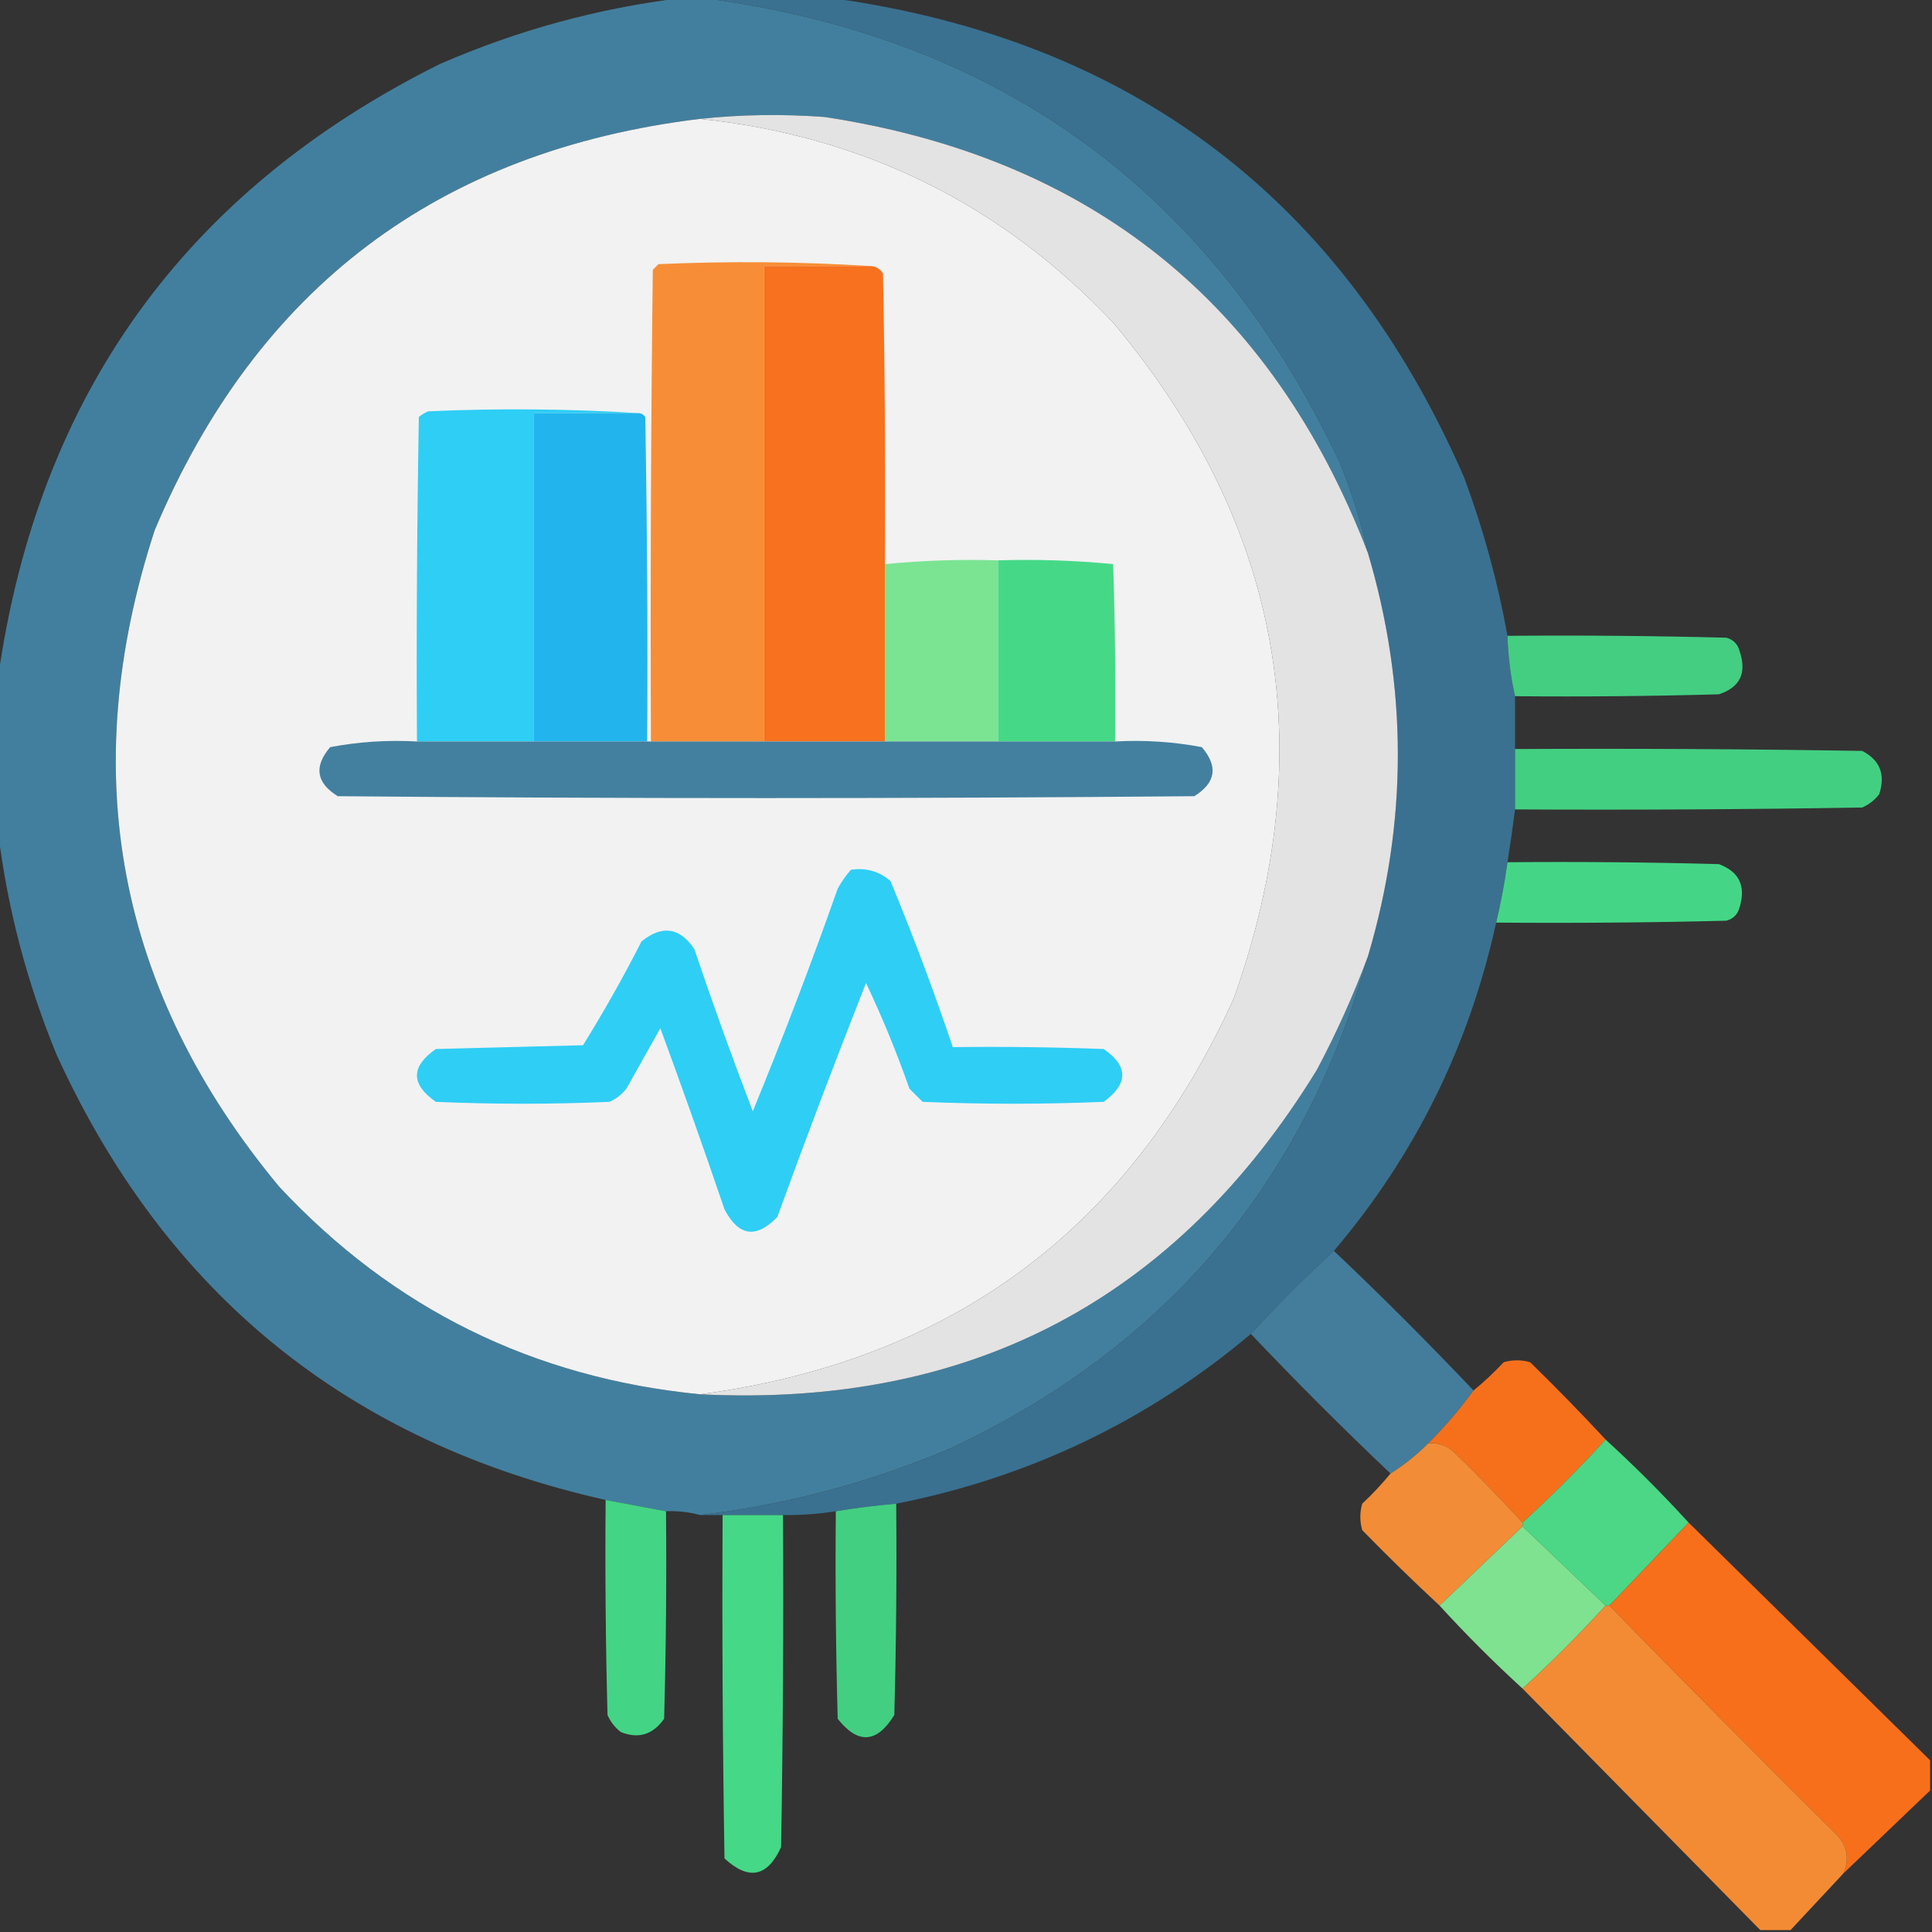 <?xml version="1.0" encoding="UTF-8"?>
<!DOCTYPE svg PUBLIC "-//W3C//DTD SVG 1.1//EN" "http://www.w3.org/Graphics/SVG/1.1/DTD/svg11.dtd">
<svg xmlns="http://www.w3.org/2000/svg" version="1.1" width="512px" height="512px" style="shape-rendering:geometricPrecision; text-rendering:geometricPrecision; image-rendering:optimizeQuality; fill-rule:evenodd; clip-rule:evenodd" xmlns:xlink="http://www.w3.org/1999/xlink">
<rect width="100%" height="100%" fill="#333333" stroke="none"/>
<g><path style="opacity:0.991" fill="#43809f" d="M 180.5,-0.5 C 182.5,-0.5 184.5,-0.5 186.5,-0.5C 265.093,9.871 321.259,50.871 355,122.5C 358.212,130.3 360.712,138.3 362.5,146.5C 336.939,80.198 288.939,41.698 218.5,31C 207.326,30.174 196.326,30.341 185.5,31.5C 116.249,39.921 68.082,76.255 41,140.5C 20.027,204.737 31.027,262.737 74,314.5C 104.15,346.824 141.317,365.158 185.5,369.5C 257.109,373.115 311.609,344.448 349,283.5C 354.202,273.691 358.702,263.691 362.5,253.5C 345.53,313.885 308.53,357.385 251.5,384C 230.207,392.988 208.207,398.821 185.5,401.5C 182.57,400.701 179.57,400.368 176.5,400.5C 171.293,399.508 165.96,398.508 160.5,397.5C 92.402,382.227 43.902,342.894 15,279.5C 7.146,260.41 1.979,240.744 -0.5,220.5C -0.5,206.833 -0.5,193.167 -0.5,179.5C 10.081,104.769 49.081,50.603 116.5,17C 137.1,8.019 158.434,2.186 180.5,-0.5 Z"/></g>
<g><path style="opacity:0.997" fill="#3a7190" d="M 186.5,-0.5 C 197.833,-0.5 209.167,-0.5 220.5,-0.5C 300.069,10.574 355.903,52.907 388,126.5C 393.085,140.176 396.919,154.176 399.5,168.5C 399.668,174.034 400.335,179.367 401.5,184.5C 401.5,189.167 401.5,193.833 401.5,198.5C 401.5,203.833 401.5,209.167 401.5,214.5C 400.906,219.186 400.239,223.853 399.5,228.5C 398.756,233.885 397.756,239.218 396.5,244.5C 389.321,277.19 374.987,306.19 353.5,331.5C 345.833,338.5 338.5,345.833 331.5,353.5C 304.168,376.497 272.834,391.497 237.5,398.5C 232.137,398.949 226.804,399.616 221.5,400.5C 216.87,401.229 212.203,401.563 207.5,401.5C 202.167,401.5 196.833,401.5 191.5,401.5C 189.5,401.5 187.5,401.5 185.5,401.5C 208.207,398.821 230.207,392.988 251.5,384C 308.53,357.385 345.53,313.885 362.5,253.5C 373.095,217.83 373.095,182.163 362.5,146.5C 360.712,138.3 358.212,130.3 355,122.5C 321.259,50.871 265.093,9.871 186.5,-0.5 Z"/></g>
<g><path style="opacity:1" fill="#e3e3e3" d="M 185.5,31.5 C 196.326,30.341 207.326,30.174 218.5,31C 288.939,41.698 336.939,80.198 362.5,146.5C 373.095,182.163 373.095,217.83 362.5,253.5C 358.702,263.691 354.202,273.691 349,283.5C 311.609,344.448 257.109,373.115 185.5,369.5C 252.185,360.63 299.352,325.63 327,264.5C 350.415,198.589 339.748,138.922 295,85.5C 265.264,54.05 228.764,36.05 185.5,31.5 Z"/></g>
<g><path style="opacity:1" fill="#f2f2f2" d="M 185.5,31.5 C 228.764,36.05 265.264,54.05 295,85.5C 339.748,138.922 350.415,198.589 327,264.5C 299.352,325.63 252.185,360.63 185.5,369.5C 141.317,365.158 104.15,346.824 74,314.5C 31.027,262.737 20.027,204.737 41,140.5C 68.082,76.255 116.249,39.921 185.5,31.5 Z"/></g>
<g><path style="opacity:1" fill="#f78e37" d="M 230.5,70.5 C 221.167,70.5 211.833,70.5 202.5,70.5C 202.5,112.5 202.5,154.5 202.5,196.5C 192.5,196.5 182.5,196.5 172.5,196.5C 172.333,154.832 172.5,113.165 173,71.5C 173.5,71 174,70.5 174.5,70C 193.338,69.171 212.005,69.338 230.5,70.5 Z"/></g>
<g><path style="opacity:1" fill="#f7711e" d="M 230.5,70.5 C 232.017,70.511 233.184,71.177 234,72.5C 234.5,98.165 234.667,123.831 234.5,149.5C 234.5,165.167 234.5,180.833 234.5,196.5C 223.833,196.5 213.167,196.5 202.5,196.5C 202.5,154.5 202.5,112.5 202.5,70.5C 211.833,70.5 221.167,70.5 230.5,70.5 Z"/></g>
<g><path style="opacity:1" fill="#2ecef5" d="M 169.5,109.5 C 160.167,109.5 150.833,109.5 141.5,109.5C 141.5,138.5 141.5,167.5 141.5,196.5C 131.167,196.5 120.833,196.5 110.5,196.5C 110.333,167.831 110.5,139.165 111,110.5C 111.75,109.874 112.584,109.374 113.5,109C 132.338,108.171 151.005,108.338 169.5,109.5 Z"/></g>
<g><path style="opacity:1" fill="#22b5ed" d="M 169.5,109.5 C 170.117,109.611 170.617,109.944 171,110.5C 171.5,139.165 171.667,167.831 171.5,196.5C 161.5,196.5 151.5,196.5 141.5,196.5C 141.5,167.5 141.5,138.5 141.5,109.5C 150.833,109.5 160.167,109.5 169.5,109.5 Z"/></g>
<g><path style="opacity:1" fill="#7be492" d="M 264.5,148.5 C 264.5,164.5 264.5,180.5 264.5,196.5C 254.5,196.5 244.5,196.5 234.5,196.5C 234.5,180.833 234.5,165.167 234.5,149.5C 244.418,148.526 254.418,148.193 264.5,148.5 Z"/></g>
<g><path style="opacity:1" fill="#45d987" d="M 264.5,148.5 C 274.749,148.181 284.916,148.514 295,149.5C 295.5,165.163 295.667,180.83 295.5,196.5C 285.167,196.5 274.833,196.5 264.5,196.5C 264.5,180.5 264.5,164.5 264.5,148.5 Z"/></g>
<g><path style="opacity:0.939" fill="#45d887" d="M 399.5,168.5 C 418.836,168.333 438.17,168.5 457.5,169C 459.333,169.5 460.5,170.667 461,172.5C 462.992,178.337 461.158,182.171 455.5,184C 437.503,184.5 419.503,184.667 401.5,184.5C 400.335,179.367 399.668,174.034 399.5,168.5 Z"/></g>
<g><path style="opacity:1" fill="#43809f" d="M 110.5,196.5 C 120.833,196.5 131.167,196.5 141.5,196.5C 151.5,196.5 161.5,196.5 171.5,196.5C 171.833,196.5 172.167,196.5 172.5,196.5C 182.5,196.5 192.5,196.5 202.5,196.5C 213.167,196.5 223.833,196.5 234.5,196.5C 244.5,196.5 254.5,196.5 264.5,196.5C 274.833,196.5 285.167,196.5 295.5,196.5C 303.279,196.068 310.946,196.568 318.5,198C 322.875,203.121 322.209,207.455 316.5,211C 240.833,211.667 165.167,211.667 89.5,211C 83.791,207.455 83.125,203.121 87.5,198C 95.054,196.568 102.721,196.068 110.5,196.5 Z"/></g>
<g><path style="opacity:0.937" fill="#45d987" d="M 401.5,198.5 C 432.168,198.333 462.835,198.5 493.5,199C 498.224,201.435 499.724,205.269 498,210.5C 496.786,212.049 495.286,213.215 493.5,214C 462.835,214.5 432.168,214.667 401.5,214.5C 401.5,209.167 401.5,203.833 401.5,198.5 Z"/></g>
<g><path style="opacity:0.986" fill="#44d887" d="M 399.5,228.5 C 418.17,228.333 436.836,228.5 455.5,229C 460.906,230.98 462.739,234.814 461,240.5C 460.5,242.333 459.333,243.5 457.5,244C 437.169,244.5 416.836,244.667 396.5,244.5C 397.756,239.218 398.756,233.885 399.5,228.5 Z"/></g>
<g><path style="opacity:1" fill="#2fcef5" d="M 225.5,230.5 C 229.516,229.9 233.016,230.9 236,233.5C 242.002,248.008 247.502,262.675 252.5,277.5C 265.837,277.333 279.171,277.5 292.5,278C 299.053,282.527 299.053,287.194 292.5,292C 276.5,292.667 260.5,292.667 244.5,292C 243.333,290.833 242.167,289.667 241,288.5C 237.646,278.931 233.813,269.598 229.5,260.5C 221.394,281.048 213.561,301.715 206,322.5C 200.408,328.315 195.742,327.648 192,320.5C 186.53,304.424 180.864,288.424 175,272.5C 172,277.833 169,283.167 166,288.5C 164.786,290.049 163.286,291.215 161.5,292C 146.167,292.667 130.833,292.667 115.5,292C 108.833,287.333 108.833,282.667 115.5,278C 128.5,277.667 141.5,277.333 154.5,277C 160.047,268.076 165.213,258.91 170,249.5C 175.441,245.074 180.108,245.741 184,251.5C 188.874,265.957 194.041,280.291 199.5,294.5C 207.481,275.062 214.981,255.395 222,235.5C 222.997,233.677 224.164,232.01 225.5,230.5 Z"/></g>
<g><path style="opacity:0.971" fill="#44809f" d="M 353.5,331.5 C 366.167,343.5 378.5,355.833 390.5,368.5C 386.897,373.442 382.897,378.108 378.5,382.5C 375.436,385.57 372.103,388.237 368.5,390.5C 355.833,378.5 343.5,366.167 331.5,353.5C 338.5,345.833 345.833,338.5 353.5,331.5 Z"/></g>
<g><path style="opacity:1" fill="#f6701c" d="M 425.5,381.5 C 418.527,389.14 411.194,396.473 403.5,403.5C 397.73,397.229 391.73,391.062 385.5,385C 383.559,383.097 381.226,382.264 378.5,382.5C 382.897,378.108 386.897,373.442 390.5,368.5C 393.297,366.205 395.964,363.705 398.5,361C 400.833,360.333 403.167,360.333 405.5,361C 412.369,367.702 419.036,374.535 425.5,381.5 Z"/></g>
<g><path style="opacity:0.978" fill="#f68e36" d="M 378.5,382.5 C 381.226,382.264 383.559,383.097 385.5,385C 391.73,391.062 397.73,397.229 403.5,403.5C 403.5,403.833 403.5,404.167 403.5,404.5C 396.167,411.5 388.833,418.5 381.5,425.5C 374.535,419.036 367.702,412.369 361,405.5C 360.333,403.167 360.333,400.833 361,398.5C 363.705,395.964 366.205,393.297 368.5,390.5C 372.103,388.237 375.436,385.57 378.5,382.5 Z"/></g>
<g><path style="opacity:1" fill="#4bd785" d="M 425.5,381.5 C 433.167,388.5 440.5,395.833 447.5,403.5C 440.5,410.833 433.5,418.167 426.5,425.5C 426.167,425.5 425.833,425.5 425.5,425.5C 418.167,418.5 410.833,411.5 403.5,404.5C 403.5,404.167 403.5,403.833 403.5,403.5C 411.194,396.473 418.527,389.14 425.5,381.5 Z"/></g>
<g><path style="opacity:0.977" fill="#45d887" d="M 160.5,397.5 C 165.96,398.508 171.293,399.508 176.5,400.5C 176.667,418.836 176.5,437.17 176,455.5C 173.005,459.723 169.171,460.889 164.5,459C 162.951,457.786 161.785,456.286 161,454.5C 160.5,435.503 160.333,416.503 160.5,397.5 Z"/></g>
<g><path style="opacity:0.937" fill="#45d987" d="M 237.5,398.5 C 237.667,417.17 237.5,435.836 237,454.5C 232.394,461.987 227.394,462.321 222,455.5C 221.5,437.17 221.333,418.836 221.5,400.5C 226.804,399.616 232.137,398.949 237.5,398.5 Z"/></g>
<g><path style="opacity:0.997" fill="#45d887" d="M 191.5,401.5 C 196.833,401.5 202.167,401.5 207.5,401.5C 207.667,430.835 207.5,460.169 207,489.5C 203.395,497.421 198.395,498.421 192,492.5C 191.5,462.168 191.333,431.835 191.5,401.5 Z"/></g>
<g><path style="opacity:1" fill="#7ee290" d="M 403.5,404.5 C 410.833,411.5 418.167,418.5 425.5,425.5C 418.5,433.167 411.167,440.5 403.5,447.5C 395.833,440.5 388.5,433.167 381.5,425.5C 388.833,418.5 396.167,411.5 403.5,404.5 Z"/></g>
<g><path style="opacity:1" fill="#f76f1b" d="M 447.5,403.5 C 468.833,424.5 490.167,445.5 511.5,466.5C 511.5,469.167 511.5,471.833 511.5,474.5C 503.833,481.833 496.167,489.167 488.5,496.5C 490.134,492.838 489.634,489.505 487,486.5C 466.74,466.406 446.574,446.073 426.5,425.5C 433.5,418.167 440.5,410.833 447.5,403.5 Z"/></g>
<g><path style="opacity:0.977" fill="#f78d35" d="M 425.5,425.5 C 425.833,425.5 426.167,425.5 426.5,425.5C 446.574,446.073 466.74,466.406 487,486.5C 489.634,489.505 490.134,492.838 488.5,496.5C 483.833,501.5 479.167,506.5 474.5,511.5C 471.833,511.5 469.167,511.5 466.5,511.5C 445.5,490.167 424.5,468.833 403.5,447.5C 411.167,440.5 418.5,433.167 425.5,425.5 Z"/></g>
</svg>

